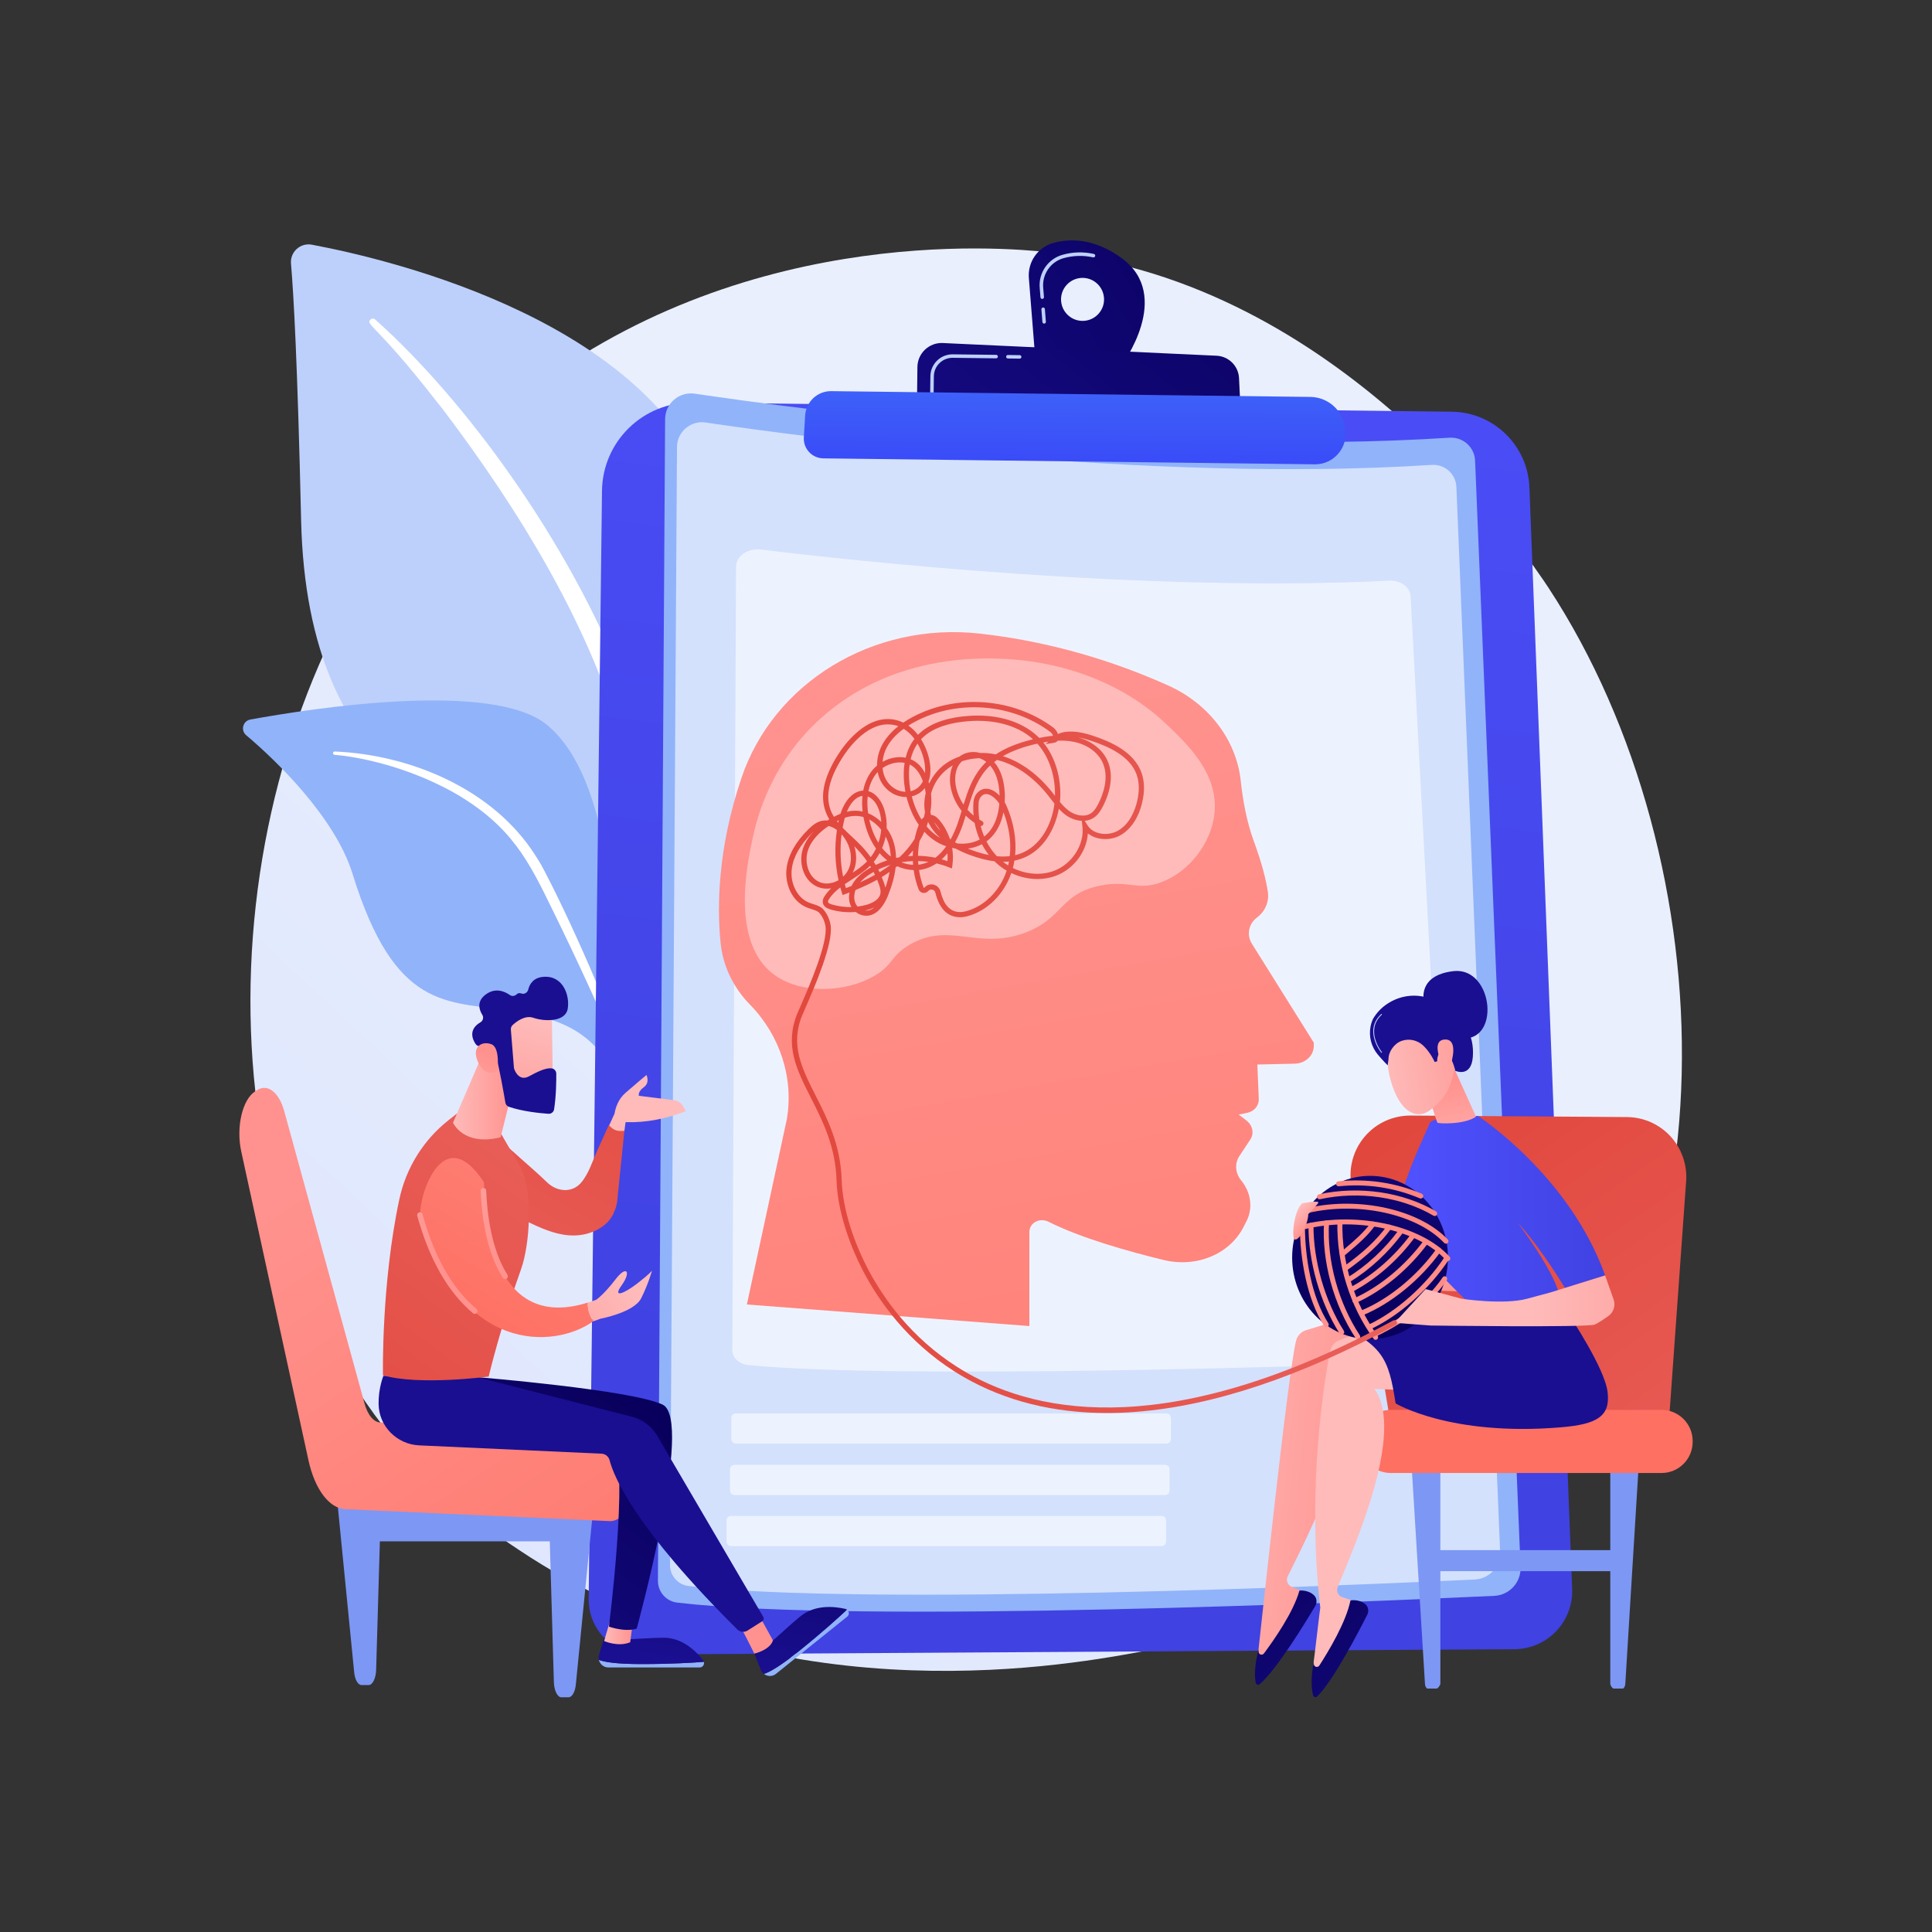 <?xml version="1.0" encoding="utf-8"?>
<!-- Generator: Adobe Illustrator 22.0.0, SVG Export Plug-In . SVG Version: 6.00 Build 0)  -->
<svg version="1.1" xmlns="http://www.w3.org/2000/svg" xmlns:xlink="http://www.w3.org/1999/xlink" x="0px" y="0px"
	 viewBox="0 0 3710 3710" style="enable-background:new 0 0 3710 3710;" xml:space="preserve">
<rect x="0" y="0" width="3710" height="3710" fill="#333333" stroke="none"/>
<style type="text/css">
	.st0{fill:url(#SVGID_1_);}
	.st1{fill:#BDD0FB;}
	.st2{fill:#FFFFFF;}
	.st3{fill:#91B3FA;}
	.st4{fill:url(#SVGID_2_);}
	.st5{opacity:0.6;fill:#FFFFFF;}
	.st6{fill:url(#SVGID_3_);}
	.st7{fill:url(#SVGID_4_);}
	.st8{fill:url(#SVGID_5_);}
	.st9{fill:#7D97F4;}
	.st10{fill:url(#SVGID_6_);}
	.st11{fill:url(#SVGID_7_);}
	.st12{fill:url(#SVGID_8_);}
	.st13{fill:url(#SVGID_9_);}
	.st14{fill:url(#SVGID_10_);}
	.st15{fill:url(#SVGID_11_);}
	.st16{fill:url(#SVGID_12_);}
	.st17{fill:url(#SVGID_13_);}
	.st18{fill:url(#SVGID_14_);}
	.st19{fill:url(#SVGID_15_);}
	.st20{fill:url(#SVGID_16_);}
	.st21{fill:url(#SVGID_17_);}
	.st22{fill:url(#SVGID_18_);}
	.st23{fill:url(#SVGID_19_);}
	.st24{fill:url(#SVGID_20_);}
	.st25{fill:url(#SVGID_21_);}
	.st26{fill:url(#SVGID_22_);}
	.st27{fill:url(#SVGID_23_);}
	.st28{fill:url(#SVGID_24_);}
	.st29{fill:url(#SVGID_25_);}
	.st30{fill:url(#SVGID_26_);}
	.st31{fill:url(#SVGID_27_);}
	.st32{fill:url(#SVGID_28_);}
	.st33{fill:url(#SVGID_29_);}
	.st34{fill:url(#SVGID_30_);}
	.st35{fill:url(#SVGID_31_);}
	.st36{fill:url(#SVGID_32_);}
	.st37{fill:url(#SVGID_33_);}
	.st38{fill:url(#SVGID_34_);}
	.st39{fill:url(#SVGID_35_);}
	.st40{fill:url(#SVGID_36_);}
	.st41{fill:url(#SVGID_37_);}
	.st42{fill:url(#SVGID_38_);}
	.st43{fill:url(#SVGID_39_);}
	.st44{fill:url(#SVGID_40_);}
	.st45{fill:url(#SVGID_41_);}
	.st46{fill:url(#SVGID_42_);}
	.st47{fill:url(#SVGID_43_);}
	.st48{fill:url(#SVGID_44_);}
	.st49{fill:url(#SVGID_45_);}
	.st50{fill:url(#SVGID_46_);}
	.st51{fill:url(#SVGID_47_);}
	.st52{fill:url(#SVGID_48_);}
	.st53{fill:url(#SVGID_49_);}
	.st54{fill:url(#SVGID_50_);}
	.st55{fill:url(#SVGID_51_);}
	.st56{fill:url(#SVGID_52_);}
	.st57{fill:url(#SVGID_53_);}
	.st58{fill:url(#SVGID_54_);}
	.st59{fill:url(#SVGID_55_);}
	.st60{fill:url(#SVGID_56_);}
	.st61{fill:url(#SVGID_57_);}
	.st62{fill:url(#SVGID_58_);}
	.st63{fill:url(#SVGID_59_);}
	.st64{fill:url(#SVGID_60_);}
</style>
<g id="Background">
</g>
<g id="Illustration">
	<g>
		
			<linearGradient id="SVGID_1_" gradientUnits="userSpaceOnUse" x1="1367.362" y1="3654.147" x2="-570.942" y2="1590.792" gradientTransform="matrix(-1 0 0 1 1597 0)">
			<stop  offset="0" style="stop-color:#DAE3FE"/>
			<stop  offset="1" style="stop-color:#E9EFFD"/>
		</linearGradient>
		<path class="st0" d="M811.6,2826.3c71.6,73.8,135.6,117.1,184.6,149.8c478.1,319.2,1024.6,227.2,1193.5,195.8
			c272.6-50.7,502.7-86.5,700.4-265.1c449.2-405.9,427.4-1252.6,84.1-1777.1c-40.7-62.2-383.5-570.3-931.1-641.9
			c-13.4-1.8-23.4-2.7-32.1-3.7c-84.7-9-609.7-56.3-1037.8,302.3c-61.3,51.3-159.9,143.9-251.3,285.2
			C387.4,1588.2,386.4,2388,811.6,2826.3z"/>
		<g>
			<g>
				<path class="st1" d="M1227.6,2126.8c0,0,8.6-359.6-157.1-455.8c-165.6-96.2-480.5-156.4-492.3-672.7
					c-6.9-302.3-14.4-434.4-19.4-492c-2-22.5,18-40.6,40.2-36.4c156.8,29.5,666.4,151.2,773.2,498.9
					C1498.9,1381,1227.6,2126.8,1227.6,2126.8z"/>
				<path class="st2" d="M720.4,613.5c172.2,153.5,371.2,425.3,477.4,697.1c13.6,44.8,53.5,140,70.8,309.3
					c15.5,141.1,7.8,290.3-11,389c-1.2,6.2-7.2,10.3-13.4,9.2c-10.7-2-9.3-13.6-9.2-13.2c21.4-168.7,12.5-378.6-36.5-568
					c-62.6-232.6-202.4-458.1-346.9-649.3l-14.9-18.8C724.6,624.7,701,623.7,711.5,613.6C714,611.3,717.9,611.2,720.4,613.5z"/>
			</g>
			<g>
				<path class="st3" d="M1496.6,2737.2c22.4,11-212.1-283.9-285.6-747.1c-34.6-218.3-35.1-491.7-159.4-597.1
					c-103.5-87.7-455.6-32.3-570.8-11.3c-14.4,2.6-19.2,20.8-8,30.2C528,1458.3,643.2,1568.6,677,1678
					c81.3,263.2,180.9,244,302.6,262.9c124.8,19.4,192.6,49.3,252.9,247.2C1292.7,2386.1,1432.9,2706,1496.6,2737.2z"/>
				<path class="st2" d="M642.8,1443.1c147,6.2,304.8,73.2,384.9,199l7.6,12c17.5,28.1,116.4,228.2,171.3,394.1
					c0.7,2.1-0.4,4.3-2.5,5c-3.5,1.2-5.3-2.7-4.9-2.4c-38.3-93.7-93.3-212.5-137.1-301.3c-47-96.9-79.8-162.6-186.9-225.4
					c-119.2-67.7-233.1-74.7-232.8-74.6c-1.7-0.2-3-1.7-2.8-3.5C639.7,1444.2,641.2,1443,642.8,1443.1z"/>
			</g>
		</g>
		<g>
			<linearGradient id="SVGID_2_" gradientUnits="userSpaceOnUse" x1="2369.419" y1="-271.862" x2="1999.256" y2="2709.612">
				<stop  offset="0" style="stop-color:#4F52FF"/>
				<stop  offset="1" style="stop-color:#4042E2"/>
			</linearGradient>
			<path class="st4" d="M1329.6,773l1458.2,17.6c80.4,1,146,64.8,149.1,145.2l82.1,2115.4c2.4,62.9-47.7,115.3-110.6,115.7
				l-1671.6,10.2c-59.2,0.4-107.1-47.9-106.4-107L1156,942.4C1157.2,847.7,1234.9,771.9,1329.6,773z"/>
			<g>
				<path class="st3" d="M1334.3,756c198.8,29.4,882.5,121.2,1449.2,84.5c25.8-1.7,48,18.2,49.1,44l87.3,2124.9
					c1.2,29.1-21.3,53.8-50.5,55.1c-238.3,11.2-1219.5,53.9-1568.9,13c-21.3-2.5-37.2-20.6-37.1-42l13.8-2230.6
					C1277.4,774.6,1304.3,751.5,1334.3,756z"/>
				<path class="st5" d="M1354.9,811.3c191.3,28.3,849.3,116.6,1394.6,81.4c24.9-1.6,46.2,17.5,47.2,42.4l84,2044.9
					c1.2,28-20.5,51.7-48.6,53.1c-229.3,10.8-1173.6,51.8-1509.8,12.5c-20.5-2.4-35.8-19.8-35.7-40.4L1300,858.4
					C1300.2,829.3,1326.1,807,1354.9,811.3z"/>
				<path class="st5" d="M1460.9,1055.3c165.6,20.2,735.1,83.4,1206.9,59.8c21.5-1.1,40,12.3,40.9,29.8l76.7,1433.5
					c1.1,19.7-17.7,36.2-41.9,37.1c-198.4,7.1-1015.4,34-1306.3,5.8c-17.7-1.7-31-14-30.9-28.4l7.2-1504.6
					C1413.5,1067.8,1435.9,1052.3,1460.9,1055.3z"/>
			</g>
			
				<linearGradient id="SVGID_3_" gradientUnits="userSpaceOnUse" x1="1439.417" y1="-669.303" x2="778.177" y2="200.542" gradientTransform="matrix(0.918 0.397 -0.397 0.918 831.095 440.825)">
				<stop  offset="0" style="stop-color:#09005D"/>
				<stop  offset="1" style="stop-color:#1A0F91"/>
			</linearGradient>
			<path class="st6" d="M2152.6,494.7c-52.2-37.3-98-37.1-130.4-28c-29.5,8.3-48.9,36.5-46.5,67.1l12.1,151.9l165.3,16.7
				C2153,702.4,2255,567.8,2152.6,494.7z M2078.3,616.2c-22.8-0.3-41-19-40.8-41.8c0.3-22.8,19-41,41.8-40.8
				c22.8,0.3,41,19,40.8,41.8C2119.8,598.3,2101.1,616.5,2078.3,616.2z"/>
			<g>
				<path class="st1" d="M2005.1,621.4c-1.7,0-3.2-1.3-3.4-3.1l-1.9-24.2c-0.1-1.9,1.2-3.5,3.1-3.6c1.9-0.1,3.5,1.2,3.6,3.1
					l1.9,24.2c0.1,1.9-1.2,3.5-3.1,3.6C2005.3,621.4,2005.2,621.4,2005.1,621.4z M2001.4,574c-1.7,0-3.2-1.3-3.4-3.1l-1.5-18.4
					c-2.3-28.8,16.1-55.4,43.8-63.2c19.7-5.6,40-6.1,60.2-1.7c1.8,0.4,3,2.2,2.6,4c-0.4,1.8-2.2,3-4,2.6
					c-19.1-4.2-38.3-3.6-56.9,1.6c-24.6,6.9-41,30.6-39,56.2l1.5,18.4c0.1,1.9-1.2,3.5-3.1,3.6C2001.5,574,2001.4,574,2001.4,574z"
					/>
			</g>
			
				<linearGradient id="SVGID_4_" gradientUnits="userSpaceOnUse" x1="1828.537" y1="191.566" x2="1157.796" y2="1073.91" gradientTransform="matrix(1 1.210000e-02 -1.210000e-02 1 564.604 122.09)">
				<stop  offset="0" style="stop-color:#09005D"/>
				<stop  offset="1" style="stop-color:#1A0F91"/>
			</linearGradient>
			<path class="st7" d="M1760.8,781l0.9-76.3c0.3-26.3,22.4-47.2,48.7-46l525.8,24.4c23.3,1.1,42,19.7,43.1,43.1l3.5,73.4
				L1760.8,781z"/>
			<path class="st1" d="M1958.1,688.7C1958.1,688.7,1958.1,688.7,1958.1,688.7l-22.7-0.3c-1.9,0-3.3-1.5-3.3-3.4
				c0-1.9,1.6-3.4,3.4-3.3l22.6,0.3c1.9,0,3.3,1.5,3.3,3.4C1961.5,687.2,1960,688.7,1958.1,688.7z"/>
			<path class="st1" d="M1789.6,756.8C1789.6,756.8,1789.6,756.8,1789.6,756.8c-1.9,0-3.4-1.5-3.4-3.4l0.4-30.9
				c0.1-11.4,4.7-22,12.8-30c8.1-8,19-12.2,30.3-12.1l83.2,1c1.9,0,3.3,1.5,3.3,3.4c0,1.9-1.5,3.3-3.4,3.3l-83.2-1
				c-0.2,0-0.3,0-0.4,0c-9.4,0-18.3,3.6-25.1,10.2c-6.9,6.7-10.7,15.7-10.8,25.3l-0.4,30.9C1792.9,755.3,1791.4,756.8,1789.6,756.8z
				"/>
			<linearGradient id="SVGID_5_" gradientUnits="userSpaceOnUse" x1="2069.669" y1="-8.045" x2="2062.938" y2="961.099">
				<stop  offset="0" style="stop-color:#53D8FF"/>
				<stop  offset="1" style="stop-color:#3840F7"/>
			</linearGradient>
			<path class="st8" d="M1596.3,751.1l919.9,11.1c33.1,0.4,61.1,24.5,66.3,57.2l0.7,4.5c5.7,35.8-22.1,68.1-58.4,67.7l-943.8-11.4
				c-21.7-0.3-38.7-18.6-37.4-40.2l2.5-42.2C1547.8,771.3,1569.8,750.8,1596.3,751.1z"/>
			<path class="st5" d="M2239.8,2772.1H1413c-4.8,0-8.6-3.9-8.6-8.6v-40.7c0-4.8,3.9-8.6,8.6-8.6h826.8c4.8,0,8.6,3.9,8.6,8.6v40.7
				C2248.4,2768.2,2244.5,2772.1,2239.8,2772.1z"/>
			<path class="st5" d="M2237.3,2870.8h-826.8c-4.8,0-8.6-3.9-8.6-8.6v-40.7c0-4.8,3.9-8.6,8.6-8.6h826.8c4.8,0,8.6,3.9,8.6,8.6
				v40.7C2245.9,2867,2242.1,2870.8,2237.3,2870.8z"/>
			<path class="st5" d="M2230.6,2968.9h-826.8c-4.8,0-8.6-3.9-8.6-8.6v-40.7c0-4.8,3.9-8.6,8.6-8.6h826.8c4.8,0,8.6,3.9,8.6,8.6
				v40.7C2239.2,2965.1,2235.4,2968.9,2230.6,2968.9z"/>
		</g>
		<g>
			<g>
				<rect x="655.9" y="2875.7" class="st9" width="474.5" height="84.1"/>
				<g>
					<path class="st9" d="M646.3,2869l33.8,342.1c1.4,14.5,7.3,24.7,14.2,24.7h13.5c7.7,0,14-12.8,14.5-29.3l9.8-337.5H646.3z"/>
					<path class="st9" d="M1139.6,2892.5l-33.8,342.1c-1.4,14.5-7.3,24.7-14.2,24.7h-13.5c-7.7,0-14-12.8-14.5-29.3l-9.8-337.5
						H1139.6z"/>
				</g>
				<linearGradient id="SVGID_6_" gradientUnits="userSpaceOnUse" x1="568.899" y1="2285.813" x2="1356.163" y2="3470.385">
					<stop  offset="0" style="stop-color:#FF928E"/>
					<stop  offset="1" style="stop-color:#FE7062"/>
				</linearGradient>
				<path class="st10" d="M1210.9,2744.2c-5.8-11.3-14.3-17.6-22.5-17.5l-457.2,4.9c-12.9,0.1-24.9-13.7-31-35.9l-154.3-561.7
					c-10-36.6-32.1-53.7-52.3-40.6l-4.1,2.7c-11.6,7.5-21,24.2-26,45.9c-5,21.7-5.1,46.5-0.4,68.4L592.3,2804
					c12.2,55.9,39.9,92.7,71,94.1l507.6,22.9c12.6,0.6,26-8.8,35-26c9-17.2,15.4-40.7,15.4-65.3v-42.8
					C1221.2,2770.8,1216.7,2755.5,1210.9,2744.2z"/>
			</g>
			<g>
				
					<linearGradient id="SVGID_7_" gradientUnits="userSpaceOnUse" x1="-3817.731" y1="-99.272" x2="-3867.895" y2="48.269" gradientTransform="matrix(0.865 -0.502 0.502 0.865 4596.723 325.89)">
					<stop  offset="0" style="stop-color:#FEBBBA"/>
					<stop  offset="1" style="stop-color:#FF928E"/>
				</linearGradient>
				<path class="st11" d="M1317.2,2133.6l-6.3-10.3c-3.6-5.9-9.8-9.9-16.7-10.7l-67.3-8.3c0,0-3-7.6,9.4-16.5
					c12.4-9,5.1-23.5,5.1-23.5s-16.5,13.6-40.5,34.5c-13.7,12-18.9,28.1-20.8,39.7l-10.8,23.6c6,7.1,15.3,12.7,29.5,10.9l2.5-18.1
					C1241.6,2156.1,1280.1,2148.2,1317.2,2133.6z"/>
				<linearGradient id="SVGID_8_" gradientUnits="userSpaceOnUse" x1="1307.492" y1="1864.602" x2="902.879" y2="2563.479">
					<stop  offset="0" style="stop-color:#E1473D"/>
					<stop  offset="1" style="stop-color:#E9605A"/>
				</linearGradient>
				<path class="st12" d="M1169.2,2160.3c-7.3,15.9-14.5,31.8-21.7,47.7c-9.3,20.4-17.1,46.6-32.1,63.6c-17.7,20.1-46.6,16.6-64.7-1
					c-19.8-19.3-41-37-61.5-55.6c-5.4-4.9-11-9.6-16.4-14.5l-1.5,124.9c50,22.8,105.1,61.3,162.4,41.7c15.8-5.4,31.6-15.4,40.5-29.8
					c5.4-8.6,9.9-20.6,11-30.7c0,0,13.8-135.2,13.8-135.2C1182.5,2173.4,1176.1,2168.4,1169.2,2160.3z"/>
			</g>
			<g>
				<g>
					<path class="st3" d="M1231.2,3195.5c-49.5,0-71.4-4.2-81.2-8.1c1.9,8.1,9.1,14.6,18.3,14.6h175.2c5.9,0,9.6-5.6,8.2-10.8
						C1331.8,3192.8,1289.3,3195.5,1231.2,3195.5z"/>
					
						<linearGradient id="SVGID_9_" gradientUnits="userSpaceOnUse" x1="-1724.471" y1="2806.214" x2="-1779.671" y2="3187.595" gradientTransform="matrix(1 0 0 1 3030.119 0)">
						<stop  offset="0" style="stop-color:#09005D"/>
						<stop  offset="1" style="stop-color:#1A0F91"/>
					</linearGradient>
					<path class="st13" d="M1351.7,3191.2c-0.3-1-0.7-2-1.4-3c-13.3-17-40.2-43.8-76.6-43.3c-53.4,0.8-72.1,6.5-113.6,0.3l-9.8,32.5
						c-1,3.3-1,6.6-0.3,9.7c9.8,3.9,31.7,8.1,81.2,8.1C1289.3,3195.5,1331.8,3192.8,1351.7,3191.2z"/>
				</g>
				
					<linearGradient id="SVGID_10_" gradientUnits="userSpaceOnUse" x1="-1870.034" y1="3133.811" x2="-1815.372" y2="3133.811" gradientTransform="matrix(1 0 0 1 3030.119 0)">
					<stop  offset="0" style="stop-color:#FEBBBA"/>
					<stop  offset="1" style="stop-color:#FF928E"/>
				</linearGradient>
				<path class="st14" d="M1172.1,3110.3l-12,40.9c0,0,26.6,12.1,50.1,2.4l4.6-35.4L1172.1,3110.3z"/>
				<g>
					<path class="st3" d="M1535.3,3169.8c-38.6,31-58.3,41.5-68.4,44.6c6.6,5.1,16.2,5.6,23.3-0.2l136.6-109.7
						c4.6-3.7,4-10.4-0.3-13.5C1611.9,3104.7,1580.5,3133.4,1535.3,3169.8z"/>
					
						<linearGradient id="SVGID_11_" gradientUnits="userSpaceOnUse" x1="-1451.055" y1="2845.785" x2="-1506.255" y2="3227.168" gradientTransform="matrix(1 0 0 1 3030.119 0)">
						<stop  offset="0" style="stop-color:#09005D"/>
						<stop  offset="1" style="stop-color:#1A0F91"/>
					</linearGradient>
					<path class="st15" d="M1626.5,3091c-0.9-0.6-1.8-1.1-3-1.4c-21-4.9-58.6-8.8-86.7,14.4c-41.2,34-52.1,50.2-88.3,71.4l12.6,31.3
						c1.3,3.2,3.3,5.8,5.8,7.7c10.1-3.1,29.8-13.6,68.4-44.6C1580.5,3133.4,1611.9,3104.7,1626.5,3091z"/>
				</g>
				<linearGradient id="SVGID_12_" gradientUnits="userSpaceOnUse" x1="1219.445" y1="2692.093" x2="751.698" y2="3284.349">
					<stop  offset="0" style="stop-color:#09005D"/>
					<stop  offset="1" style="stop-color:#1A0F91"/>
				</linearGradient>
				<path class="st16" d="M914.9,2644.4c0,0,296.5,24.2,357.4,52.8c60.8,28.6-49.6,430-49.6,430s-16.6,8-53.4-3.5
					c0,0,37.8-296.2,9.7-360.4l-321.1-52.5L914.9,2644.4z"/>
				
					<linearGradient id="SVGID_13_" gradientUnits="userSpaceOnUse" x1="6228.668" y1="7254.209" x2="6180.413" y2="7228.766" gradientTransform="matrix(1 0 0 1 3030.119 0)">
					<stop  offset="0" style="stop-color:#FEBBBA"/>
					<stop  offset="1" style="stop-color:#FF928E"/>
				</linearGradient>
				<path class="st17" d="M1419,3119c2.8,2.5,29.5,56.4,29.5,56.4s29.7-6.4,35.8-25.3l-26.8-48.6L1419,3119z"/>
				<linearGradient id="SVGID_14_" gradientUnits="userSpaceOnUse" x1="1922.51" y1="1805.233" x2="1612.921" y2="2209.045">
					<stop  offset="0" style="stop-color:#09005D"/>
					<stop  offset="1" style="stop-color:#1A0F91"/>
				</linearGradient>
				<path class="st18" d="M736.3,2641.9c0,0-9.7,23.3-9.3,54.1c0.5,42.7,34.9,77.4,77.6,79.5l350.5,16c7.4,0.3,13.7,5.5,15.5,12.6
					c8.2,31.9,48.5,129.7,245.3,324.9c5.2,5.2,13.4,6.1,19.6,2.1l28-17.7c2.9-1.9,3.9-5.7,2.1-8.7l-204.1-348.5
					c-10.7-17.7-28-30.5-48-35.6l-298.8-76.4L736.3,2641.9z"/>
				<linearGradient id="SVGID_15_" gradientUnits="userSpaceOnUse" x1="532.981" y1="2883.752" x2="1073.691" y2="2155.45">
					<stop  offset="0" style="stop-color:#E1473D"/>
					<stop  offset="1" style="stop-color:#E9605A"/>
				</linearGradient>
				<path class="st19" d="M735.4,2640.9c0,0-3.5-173.7,31.3-337.3c12.8-60.4,46.2-114.4,94.7-152.6l16.2-12.8l81.2,33l41.7,72.1
					c23,46,17.3,145.8,0,194.2c-29,80.9-52.2,164.7-62.1,205.9C938.5,2643.4,803.9,2661.2,735.4,2640.9z"/>
				
					<linearGradient id="SVGID_16_" gradientUnits="userSpaceOnUse" x1="-2160.196" y1="2098.384" x2="-2043.415" y2="2098.384" gradientTransform="matrix(1 0 0 1 3030.119 0)">
					<stop  offset="0" style="stop-color:#FEBBBA"/>
					<stop  offset="1" style="stop-color:#FF928E"/>
				</linearGradient>
				<path class="st20" d="M933.4,2008.7L869.9,2156c0,0,20.3,45.7,91.4,27.9l25.4-101.5L933.4,2008.7z"/>
				<g>
					
						<linearGradient id="SVGID_17_" gradientUnits="userSpaceOnUse" x1="-2659.527" y1="2474.482" x2="-2825.968" y2="2694.669" gradientTransform="matrix(0.937 -0.349 0.349 0.937 2658.55 -1292.579)">
						<stop  offset="0" style="stop-color:#FEBBBA"/>
						<stop  offset="1" style="stop-color:#FF928E"/>
					</linearGradient>
					<path class="st21" d="M1059.2,1941.6c0.8,2.1,2.4,147.1,2.4,147.1l-82.9-0.8l-22-137.3
						C956.7,1950.7,1046.4,1907.2,1059.2,1941.6z"/>
					<linearGradient id="SVGID_18_" gradientUnits="userSpaceOnUse" x1="761.658" y1="1262.734" x2="909.723" y2="1693.467">
						<stop  offset="0" style="stop-color:#09005D"/>
						<stop  offset="1" style="stop-color:#1A0F91"/>
					</linearGradient>
					<path class="st22" d="M981,1977.1l5.9,73.2c0.1,0.9,0.3,1.8,0.6,2.7c2,5.4,10.3,23.5,28.2,13.9c16.3-8.7,31.3-16.4,43.1-15.4
						c5.3,0.4,9.3,4.8,9.4,10.1c0.1,13.2-0.1,42.9-4.2,68.7c-0.8,5.2-5.6,8.9-10.9,8.5c-15.9-1.1-49.4-4.4-75.8-13.4
						c-3.6-1.2-6.2-4.2-6.8-8c-3.1-18.1-12.8-73.2-17.9-88.1c-4.8-14-24.2-18.8-32.6-20.2c-2.7-0.5-5.1-2-6.7-4.3
						c-5.5-8.1-14.8-27.6,9.3-41.7c5-2.9,6.6-9.4,3.5-14.4c-6.1-9.9-11.3-25.8,6.8-39.1c18.4-13.5,36-6,46.1,1.1
						c4.1,2.9,9.5,2.2,13.1-1.3c2-2,4.9-3.1,9.1-1.6c5.6,2,11.6-1.5,13.1-7.3c2.7-11.1,10.3-23.9,31-24.8
						c36.7-1.6,49.2,36.8,44.8,61.8c-4.4,25-44.3,24.5-65.8,17c-16.4-5.7-33.2,7.6-40.3,14.3C981.9,1970.9,980.8,1974,981,1977.1z"
						/>
					
						<linearGradient id="SVGID_19_" gradientUnits="userSpaceOnUse" x1="-2903.296" y1="2648.852" x2="-2769.798" y2="2511.887" gradientTransform="matrix(0.937 -0.349 0.349 0.937 2658.55 -1292.579)">
						<stop  offset="0" style="stop-color:#FEBBBA"/>
						<stop  offset="1" style="stop-color:#FF928E"/>
					</linearGradient>
					<path class="st23" d="M955.2,2055.9c0,0,5.7-43.9-11.4-50.6c-17.1-6.7-38.1,3.2-26.9,31.7
						C930.9,2072.4,955.2,2055.9,955.2,2055.9z"/>
				</g>
				<linearGradient id="SVGID_20_" gradientUnits="userSpaceOnUse" x1="1295.957" y1="1857.923" x2="891.344" y2="2556.8">
					<stop  offset="0" style="stop-color:#FF928E"/>
					<stop  offset="1" style="stop-color:#FE7062"/>
				</linearGradient>
				<path class="st24" d="M1128.9,2501.3c-209.2,65.7-198.1-228.8-199.5-230.9c-82.9-126.7-129.5,42.2-121.5,66
					c73.6,266.3,259,253.2,331.3,200.8C1130.3,2523.3,1128.2,2511,1128.9,2501.3z"/>
				<linearGradient id="SVGID_21_" gradientUnits="userSpaceOnUse" x1="934.07" y1="1836.933" x2="950.895" y2="2425.825">
					<stop  offset="0" style="stop-color:#FEBBBA"/>
					<stop  offset="1" style="stop-color:#FF928E"/>
				</linearGradient>
				<path class="st25" d="M968.5,2455.9c-1.2-0.4-2.2-1.1-2.9-2.2c-31.7-49.4-40.6-118-42.6-166.9c-0.1-2.9,2.2-5.4,5.1-5.5
					c2.9-0.1,5.4,2.2,5.5,5.1c1.5,38.9,8.9,111.7,40.9,161.6c1.6,2.5,0.9,5.8-1.6,7.4C971.6,2456.2,970,2456.4,968.5,2455.9z"/>
				<linearGradient id="SVGID_22_" gradientUnits="userSpaceOnUse" x1="842.273" y1="1839.555" x2="859.099" y2="2428.448">
					<stop  offset="0" style="stop-color:#FEBBBA"/>
					<stop  offset="1" style="stop-color:#FF928E"/>
				</linearGradient>
				<path class="st26" d="M910.1,2522.8c-0.7-0.2-1.3-0.5-1.8-1c-47.8-40.1-83.8-103-107.1-187.2c-0.8-2.8,0.9-5.8,3.7-6.5
					c2.8-0.8,5.8,0.9,6.5,3.7c22.6,82,57.5,143.2,103.7,181.8c2.3,1.9,2.5,5.2,0.7,7.5C914.4,2522.9,912.1,2523.5,910.1,2522.8z"/>
				
					<linearGradient id="SVGID_23_" gradientUnits="userSpaceOnUse" x1="-2267.49" y1="3472.119" x2="-2440.304" y2="3752.533" gradientTransform="matrix(0.955 0.296 -0.296 0.955 4409.465 -175.847)">
					<stop  offset="0" style="stop-color:#FEBBBA"/>
					<stop  offset="1" style="stop-color:#FF928E"/>
				</linearGradient>
				<path class="st27" d="M1252.1,2439.9c0,0-3.4,5.4-27.9,24.4c-24.5,19-49.2,29.9-30.4,3.8c18.7-26.1,9.6-39.5-11.8-11.4
					c-21.4,28.1-36.7,39-36.7,39c-5.6,2.2-11.1,4.1-16.4,5.7c-0.7,9.6,1.4,21.9,10.4,35.9c8.5-2.8,13.3-4.9,13.3-4.9
					s64.8-11.8,78.7-39.4C1245.1,2465.4,1252.1,2439.9,1252.1,2439.9z"/>
			</g>
		</g>
		<g>
			
				<linearGradient id="SVGID_24_" gradientUnits="userSpaceOnUse" x1="3468.152" y1="1543.516" x2="3279.896" y2="1889.773" gradientTransform="matrix(1 0 0 1 -463.143 0)">
				<stop  offset="0" style="stop-color:#09005D"/>
				<stop  offset="1" style="stop-color:#1A0F91"/>
			</linearGradient>
			<path class="st28" d="M2734.4,1922.2c0,0-13-49.1,56.4-57.3c69.4-8.2,88.8,111.3,33.7,127.5
				C2769.4,2008.5,2734.4,1922.2,2734.4,1922.2z"/>
			
				<linearGradient id="SVGID_25_" gradientUnits="userSpaceOnUse" x1="3180.066" y1="2150.956" x2="3764.726" y2="3004.424" gradientTransform="matrix(1 0 0 1 -463.143 0)">
				<stop  offset="0" style="stop-color:#E1473D"/>
				<stop  offset="1" style="stop-color:#E9605A"/>
			</linearGradient>
			<path class="st29" d="M3207.6,2181.9c-21.5-23.3-51.7-36.6-83.4-36.8l-415.4-2.9c-33.8-0.2-66,14.4-87.9,40.1
				c-22,25.7-31.5,59.7-26,93l83.2,506.2h523l36.8-513.6C3240,2236.2,3229.1,2205.2,3207.6,2181.9z"/>
			
				<linearGradient id="SVGID_26_" gradientUnits="userSpaceOnUse" x1="3020.648" y1="2451.543" x2="3285.76" y2="2451.543" gradientTransform="matrix(1 0 0 1 -463.143 0)">
				<stop  offset="0" style="stop-color:#FEBBBA"/>
				<stop  offset="1" style="stop-color:#FF928E"/>
			</linearGradient>
			<polygon class="st30" points="2568.2,2426.7 2789.6,2422.1 2822.6,2481 2557.5,2469 			"/>
			<rect x="2738.9" y="2976.7" class="st9" width="370.2" height="40.4"/>
			<g>
				<path class="st9" d="M2709.9,2801.7l26.5,432.6c0.2,2.9,2.3,8.2,4.8,8.2h17.5c2.7,0,7.2-6.4,7.2-9.4v-431.4H2709.9z"/>
				<path class="st9" d="M3147.5,2801.7l-26.5,432.6c-0.2,2.9-2.3,8.2-4.8,8.2h-17.5c-2.7,0-6.5-6.4-6.5-9.4v-431.4H3147.5z"/>
			</g>
			
				<linearGradient id="SVGID_27_" gradientUnits="userSpaceOnUse" x1="1990.891" y1="2773.788" x2="2715.215" y2="2770.808" gradientTransform="matrix(1 0 0 1 -463.143 0)">
				<stop  offset="0" style="stop-color:#FF928E"/>
				<stop  offset="1" style="stop-color:#FE7062"/>
			</linearGradient>
			<path class="st31" d="M3250.4,2768.8c0,33-26.8,59.8-59.8,59.8h-519.8c-33,0-59.8-26.8-59.8-59.8v-1.6c0-33,26.8-59.8,59.8-59.8
				h519.8c33,0,59.8,26.8,59.8,59.8V2768.8z"/>
			<g>
				
					<linearGradient id="SVGID_28_" gradientUnits="userSpaceOnUse" x1="5772.007" y1="3484.359" x2="5358.436" y2="3720.419" gradientTransform="matrix(-0.915 0.402 0.402 0.915 6087.518 -2678.031)">
					<stop  offset="0" style="stop-color:#FEBBBA"/>
					<stop  offset="1" style="stop-color:#FF928E"/>
				</linearGradient>
				<path class="st32" d="M2416.6,3168.5c0.4-0.4,57.1-539.6,72.5-594.8c2.6-9.3,9.7-16.6,19-19.4l72.3-22l155.9,91.6l-167.3,28.3
					c53.7,86.2-58.9,298.8-96.2,374.7c-3.8,7.7-0.3,17,7.6,20.3l34.5,14.4c-21.5,56.4-55.2,101.4-100.7,135.3L2416.6,3168.5z"/>
				
					<linearGradient id="SVGID_29_" gradientUnits="userSpaceOnUse" x1="2517.249" y1="2977.313" x2="2484.712" y2="3476.215" gradientTransform="matrix(0.644 -0.765 0.765 0.644 -1552.035 3040.517)">
					<stop  offset="0" style="stop-color:#09005D"/>
					<stop  offset="1" style="stop-color:#1A0F91"/>
				</linearGradient>
				<path class="st33" d="M2495.3,3054.3c0,0,17.2-1.8,28.3,9.4c5.3,5.4,5.8,13.8,2,20.3c-17,28.7-73.7,122.2-106.6,150.1
					c-2.7,2.3-6.9,0.8-7.6-2.7c-1.9-9.6-3.4-30,5.6-64.5l-0.2,4.5c-0.3,5.7,6.9,8.3,10.3,3.7
					C2446.1,3149.7,2483.9,3095.8,2495.3,3054.3z"/>
			</g>
			
				<linearGradient id="SVGID_30_" gradientUnits="userSpaceOnUse" x1="5935.164" y1="3208.415" x2="7385.388" y2="2300.552" gradientTransform="matrix(-0.962 0.275 0.275 0.962 7100.771 -1920.54)">
				<stop  offset="0" style="stop-color:#FEBBBA"/>
				<stop  offset="1" style="stop-color:#FF928E"/>
			</linearGradient>
			<path class="st34" d="M2522.5,3192.4c0.4-0.4,12.4-104.9,12.8-105.3c-26.3-226.7,7.5-436.9,19.1-493c2-9.4,8.6-17.2,17.6-20.6
				l70.6-26.9l166.5,128.1l-169.8-7.7c59.5,82.3-38.4,302.1-70.5,380.4c-3.3,7.9,0.9,17,9,19.7l35.4,12
				c-17.6,57.8-48.2,104.9-91.2,141.8L2522.5,3192.4z"/>
			
				<linearGradient id="SVGID_31_" gradientUnits="userSpaceOnUse" x1="2513.096" y1="2358.118" x2="2480.559" y2="2857.023" gradientTransform="matrix(0.591 -0.807 0.807 0.591 -943.151 3697.098)">
				<stop  offset="0" style="stop-color:#09005D"/>
				<stop  offset="1" style="stop-color:#1A0F91"/>
			</linearGradient>
			<path class="st35" d="M2593.3,3073.2c0,0,17.1-2.9,28.8,7.5c5.6,5,6.8,13.4,3.4,20.1c-15,29.8-65.3,127-96.2,157
				c-2.5,2.5-6.8,1.2-7.7-2.2c-2.6-9.5-5.4-29.7,1.2-64.8l0.1,4.5c0.1,5.7,7.5,7.8,10.6,3
				C2550.7,3171.7,2584.8,3115.4,2593.3,3073.2z"/>
			<linearGradient id="SVGID_32_" gradientUnits="userSpaceOnUse" x1="3241.593" y1="1639.417" x2="3012.766" y2="2167.736">
				<stop  offset="0" style="stop-color:#09005D"/>
				<stop  offset="1" style="stop-color:#1A0F91"/>
			</linearGradient>
			<path class="st36" d="M3087,2672.9c-5.6-46.2-73.7-147.5-73.7-147.5s-264.2-8.6-295.1,3.4c-23.9,9.3-121.7,4-164.2,1.2
				c-1.6-0.1-3.1,1-3.5,2.5c-0.4,1.6,0.4,3.2,1.9,3.8c103.9,45.2,113.9,71,127.6,158.6c0,0,104.6,63.6,316.7,46
				C3068.2,2735.1,3092.6,2719.1,3087,2672.9z"/>
			<linearGradient id="SVGID_33_" gradientUnits="userSpaceOnUse" x1="2688.342" y1="2326.742" x2="3082.297" y2="2326.742">
				<stop  offset="0" style="stop-color:#4F52FF"/>
				<stop  offset="1" style="stop-color:#4042E2"/>
			</linearGradient>
			<path class="st37" d="M2829.1,2510.4c0,0-79.3-75.5-118.4-125.6c-21.1-27-27.7-62.6-18-95.5c17.8-60.1,49.5-122.3,52.4-131.9
				c4.4-14.8,93.4-14.2,93.4-14.2s175,113.6,243.8,306l-77.2,24c0,0-45.7-76.7-90.8-125.4c0,0,78.1,103.2,80.9,145.5L2829.1,2510.4z
				"/>
			
				<linearGradient id="SVGID_34_" gradientUnits="userSpaceOnUse" x1="2382.467" y1="2262.277" x2="2353.669" y2="2077.49" gradientTransform="matrix(1 0 0 1 425.731 0)">
				<stop  offset="0" style="stop-color:#FEBBBA"/>
				<stop  offset="1" style="stop-color:#FF928E"/>
			</linearGradient>
			<path class="st38" d="M2734.4,2074.4c0.9,3.1,24.1,80,26,81.6c1.8,1.6,50.9,4.2,74-11.6l-47.2-104.3L2734.4,2074.4z"/>
			
				<linearGradient id="SVGID_35_" gradientUnits="userSpaceOnUse" x1="3032.842" y1="810.502" x2="3218.933" y2="936.904" gradientTransform="matrix(0.723 -0.691 0.691 0.723 -95.1 3572.766)">
				<stop  offset="0" style="stop-color:#FEBBBA"/>
				<stop  offset="1" style="stop-color:#FF928E"/>
			</linearGradient>
			<path class="st39" d="M2670.5,1988c0,0-16.5,38.2,2.9,96.2c19.4,58,51.2,63.1,71.2,48.7c20.1-14.3,46.2-40,49.4-92.6
				C2797.3,1987.8,2693.3,1939.7,2670.5,1988z"/>
			<linearGradient id="SVGID_36_" gradientUnits="userSpaceOnUse" x1="3056.848" y1="1463.486" x2="2932.339" y2="1668.757">
				<stop  offset="0" style="stop-color:#09005D"/>
				<stop  offset="1" style="stop-color:#1A0F91"/>
			</linearGradient>
			<path class="st40" d="M2759.4,1923.5c-18.9-10.4-38.7-13.3-57-10.6c-13.9,2-26.9,7.1-38.2,14.6c-11.5,7.5-20.7,17.4-27.5,28.8
				c-2.2,4.6-3.8,9.5-4.8,14.6c-3.8,19.2,1.3,39.1,13.9,54.2c9.4,11.2,18.9,20.6,18.9,20.6l1.6-11.8c0-14.8,11.6-30.8,26.1-35.4
				c14.4-4.6,29.7-1,40.7,9.4c14.2,13.5,22,31.5,22,31.5l4.7-1.4c0,0-0.4-23,14.2-17.6c14.5,5.4,20.5,35.8,20.5,35.8
				s30.9,14.2,33.8-27.2C2831.2,1987.6,2813,1952.9,2759.4,1923.5z"/>
			
				<linearGradient id="SVGID_37_" gradientUnits="userSpaceOnUse" x1="3043.994" y1="794.082" x2="3230.087" y2="920.485" gradientTransform="matrix(0.723 -0.691 0.691 0.723 -95.1 3572.766)">
				<stop  offset="0" style="stop-color:#FEBBBA"/>
				<stop  offset="1" style="stop-color:#FF928E"/>
			</linearGradient>
			<path class="st41" d="M2766.9,2037.9c0,0-18.3-40.3,7.3-41.7c25.6-1.5,15.2,38.8,10.1,53.5L2766.9,2037.9z"/>
			<path class="st1" d="M2653,2021.6c-0.2,0-0.5-0.1-0.7-0.3c-0.3-0.4-34.3-42.5,0.1-74.1c0.4-0.3,0.9-0.3,1.2,0.1
				c0.3,0.4,0.3,0.9-0.1,1.2c-33.2,30.5-0.3,71.3,0.1,71.7c0.3,0.4,0.3,0.9-0.1,1.2C2653.4,2021.6,2653.2,2021.6,2653,2021.6z"/>
			<g>
				<g>
					<linearGradient id="SVGID_38_" gradientUnits="userSpaceOnUse" x1="2603.58" y1="2549.212" x2="2747.281" y2="1843.478">
						<stop  offset="0" style="stop-color:#09005D"/>
						<stop  offset="1" style="stop-color:#1A0F91"/>
					</linearGradient>
					<ellipse class="st42" cx="2630.9" cy="2414.8" rx="149.6" ry="156.8"/>
					<linearGradient id="SVGID_39_" gradientUnits="userSpaceOnUse" x1="2598.03" y1="2548.082" x2="2741.731" y2="1842.35">
						<stop  offset="0" style="stop-color:#09005D"/>
						<stop  offset="1" style="stop-color:#1A0F91"/>
					</linearGradient>
					<ellipse class="st43" cx="2624.9" cy="2415.9" rx="141.1" ry="147.8"/>
					<g>
						<g>
							
								<linearGradient id="SVGID_40_" gradientUnits="userSpaceOnUse" x1="2646.249" y1="2557.9" x2="2789.95" y2="1852.167">
								<stop  offset="0" style="stop-color:#FF928E"/>
								<stop  offset="1" style="stop-color:#FE7062"/>
							</linearGradient>
							<path class="st44" d="M2601.8,2502.4c-1.8,0-3.6-1.1-4.4-2.8c-1.1-2.4,0-5.2,2.4-6.3c49.7-22.2,98.8-62.9,134.6-111.6
								c1.6-2.1,4.6-2.6,6.7-1c2.1,1.6,2.6,4.6,1,6.7c-36.8,50-87.3,91.8-138.4,114.7C2603.1,2502.3,2602.4,2502.4,2601.8,2502.4z"
								/>
							
								<linearGradient id="SVGID_41_" gradientUnits="userSpaceOnUse" x1="2627.977" y1="2554.18" x2="2771.678" y2="1848.446">
								<stop  offset="0" style="stop-color:#FF928E"/>
								<stop  offset="1" style="stop-color:#FE7062"/>
							</linearGradient>
							<path class="st45" d="M2595.4,2480.9c-1.7,0-3.4-0.9-4.2-2.5c-1.2-2.3-0.4-5.2,2-6.5c43.7-23.3,85.1-59.6,116.5-102.3
								c1.6-2.1,4.6-2.6,6.7-1c2.1,1.6,2.6,4.6,1,6.7c-32.7,44.4-74.1,80.7-119.7,105C2596.9,2480.7,2596.1,2480.9,2595.4,2480.9z"
								/>
							
								<linearGradient id="SVGID_42_" gradientUnits="userSpaceOnUse" x1="2611.418" y1="2550.808" x2="2755.118" y2="1845.075">
								<stop  offset="0" style="stop-color:#FF928E"/>
								<stop  offset="1" style="stop-color:#FE7062"/>
							</linearGradient>
							<path class="st46" d="M2589.4,2462.6c-1.6,0-3.2-0.8-4.1-2.3c-1.4-2.3-0.7-5.2,1.6-6.6c37.9-23.3,72.4-55.3,99.8-92.5
								c1.6-2.1,4.6-2.6,6.7-1c2.1,1.6,2.6,4.6,1,6.7c-28.1,38.1-63.5,71-102.4,94.9C2591.1,2462.3,2590.2,2462.6,2589.4,2462.6z"/>
							<linearGradient id="SVGID_43_" gradientUnits="userSpaceOnUse" x1="2594.606" y1="2547.385" x2="2738.307" y2="1841.651">
								<stop  offset="0" style="stop-color:#FF928E"/>
								<stop  offset="1" style="stop-color:#FE7062"/>
							</linearGradient>
							<path class="st47" d="M2583,2440.8c-1.5,0-3-0.7-3.9-2c-1.5-2.2-1-5.1,1.1-6.7c37.3-26.5,63.1-50.7,83.6-78.5
								c1.6-2.1,4.6-2.6,6.7-1c2.1,1.6,2.6,4.6,1,6.7c-21.1,28.7-47.6,53.6-85.8,80.7C2585,2440.5,2584,2440.8,2583,2440.8z"/>
							
								<linearGradient id="SVGID_44_" gradientUnits="userSpaceOnUse" x1="2573.818" y1="2543.152" x2="2717.519" y2="1837.418">
								<stop  offset="0" style="stop-color:#FF928E"/>
								<stop  offset="1" style="stop-color:#FE7062"/>
							</linearGradient>
							<path class="st48" d="M2577.8,2412.9c-1.3,0-2.7-0.6-3.6-1.7c-1.7-2-1.5-5,0.5-6.8c2.8-2.4,5.7-4.9,8.5-7.2
								c18-15.3,35-29.7,49.6-49.4c1.6-2.1,4.6-2.6,6.7-1c2.1,1.6,2.6,4.6,1,6.7c-15.2,20.7-32.6,35.4-51.1,51.1
								c-2.8,2.4-5.6,4.8-8.5,7.2C2580,2412.5,2578.9,2412.9,2577.8,2412.9z"/>
							
								<linearGradient id="SVGID_45_" gradientUnits="userSpaceOnUse" x1="2667.888" y1="2562.306" x2="2811.589" y2="1856.573">
								<stop  offset="0" style="stop-color:#FF928E"/>
								<stop  offset="1" style="stop-color:#FE7062"/>
							</linearGradient>
							<path class="st49" d="M2614.4,2526.3c-1.9,0-3.7-1.1-4.4-3c-1-2.5,0.2-5.2,2.6-6.2c53.5-21.8,108.2-66.4,146.3-119.5
								c1.5-2.1,4.5-2.6,6.7-1.1c2.1,1.5,2.6,4.5,1.1,6.7c-39.1,54.4-95.4,100.3-150.4,122.8
								C2615.6,2526.2,2615,2526.3,2614.4,2526.3z"/>
							<linearGradient id="SVGID_46_" gradientUnits="userSpaceOnUse" x1="2686.731" y1="2566.143" x2="2830.432" y2="1860.41">
								<stop  offset="0" style="stop-color:#FF928E"/>
								<stop  offset="1" style="stop-color:#FE7062"/>
							</linearGradient>
							<path class="st50" d="M2629.4,2553.3c-1.8,0-3.5-1-4.3-2.8c-1.1-2.4-0.1-5.2,2.3-6.4c54.5-25.6,110.8-75.6,146.9-130.7
								c1.5-2.2,4.4-2.8,6.6-1.4c2.2,1.5,2.8,4.4,1.4,6.6c-37,56.5-94.8,107.9-150.8,134.1
								C2630.8,2553.1,2630.1,2553.3,2629.4,2553.3z"/>
							
								<linearGradient id="SVGID_47_" gradientUnits="userSpaceOnUse" x1="2694.38" y1="2567.701" x2="2838.081" y2="1861.967">
								<stop  offset="0" style="stop-color:#FF928E"/>
								<stop  offset="1" style="stop-color:#FE7062"/>
							</linearGradient>
							<path class="st51" d="M2638.3,2567.8c-1.8,0-3.5-1-4.3-2.7c-1.1-2.4-0.1-5.2,2.3-6.4c34.7-16.3,98.2-51.8,134-105.8
								c1.5-2.2,4.4-2.8,6.6-1.3c2.2,1.5,2.8,4.4,1.3,6.6c-37.1,55.9-102.3,92.3-137.9,109.1
								C2639.7,2567.6,2639,2567.8,2638.3,2567.8z"/>
						</g>
						<g>
							
								<linearGradient id="SVGID_48_" gradientUnits="userSpaceOnUse" x1="2603.701" y1="2549.237" x2="2747.402" y2="1843.504">
								<stop  offset="0" style="stop-color:#FF928E"/>
								<stop  offset="1" style="stop-color:#FE7062"/>
							</linearGradient>
							<path class="st52" d="M2780.2,2421.5c-1.3,0-2.6-0.5-3.6-1.6c-54.3-60.5-180.9-85.9-282.3-56.5c-2.5,0.7-5.2-0.7-5.9-3.3
								c-0.7-2.5,0.7-5.2,3.3-5.9c104.6-30.3,235.6-3.6,292.1,59.3c1.8,2,1.6,5-0.4,6.8C2782.5,2421.1,2781.3,2421.5,2780.2,2421.5z
								"/>
							<linearGradient id="SVGID_49_" gradientUnits="userSpaceOnUse" x1="2604.33" y1="2549.365" x2="2748.031" y2="1843.629">
								<stop  offset="0" style="stop-color:#FF928E"/>
								<stop  offset="1" style="stop-color:#FE7062"/>
							</linearGradient>
							<path class="st53" d="M2776.7,2388.2c-1.3,0-2.5-0.5-3.5-1.5c-52.2-55.2-164.3-79.9-260.7-57.6c-2.6,0.6-5.2-1-5.7-3.6
								c-0.6-2.6,1-5.2,3.6-5.7c99.4-23,215.4,2.9,269.8,60.4c1.8,1.9,1.7,5-0.2,6.8C2779.1,2387.7,2777.9,2388.2,2776.7,2388.2z"/>
							<linearGradient id="SVGID_50_" gradientUnits="userSpaceOnUse" x1="2596.858" y1="2547.843" x2="2740.559" y2="1842.11">
								<stop  offset="0" style="stop-color:#FF928E"/>
								<stop  offset="1" style="stop-color:#FE7062"/>
							</linearGradient>
							<path class="st54" d="M2755,2335.1c-0.8,0-1.7-0.2-2.4-0.7c-61.4-36-142.8-47.8-217.8-31.6c-2.6,0.6-5.1-1.1-5.7-3.7
								c-0.6-2.6,1.1-5.1,3.7-5.7c77.3-16.7,161.2-4.4,224.6,32.7c2.3,1.3,3,4.3,1.7,6.6C2758.3,2334.3,2756.7,2335.1,2755,2335.1z"
								/>
							
								<linearGradient id="SVGID_51_" gradientUnits="userSpaceOnUse" x1="2595.883" y1="2547.645" x2="2739.584" y2="1841.912">
								<stop  offset="0" style="stop-color:#FF928E"/>
								<stop  offset="1" style="stop-color:#FE7062"/>
							</linearGradient>
							<path class="st55" d="M2728.3,2301.5c-0.6,0-1.2-0.1-1.9-0.4c-49.3-20.7-101.7-28.5-155.6-23.1c-2.6,0.2-5-1.7-5.2-4.3
								c-0.3-2.6,1.7-5,4.3-5.2c55.5-5.6,109.4,2.4,160.2,23.8c2.4,1,3.6,3.8,2.6,6.3C2731.9,2300.4,2730.2,2301.5,2728.3,2301.5z"
								/>
						</g>
						<g>
							<linearGradient id="SVGID_52_" gradientUnits="userSpaceOnUse" x1="2589.266" y1="2546.298" x2="2732.967" y2="1840.564">
								<stop  offset="0" style="stop-color:#FF928E"/>
								<stop  offset="1" style="stop-color:#FE7062"/>
							</linearGradient>
							<path class="st56" d="M2641.6,2572.8c-1.5,0-2.9-0.7-3.9-2c-45.3-61.7-71.3-145.4-69.5-223.9c0.1-2.6,2.2-4.8,4.9-4.7
								c2.6,0.1,4.7,2.3,4.7,4.9c-1.7,76.4,23.6,157.9,67.7,218c1.6,2.1,1.1,5.1-1,6.7C2643.6,2572.5,2642.6,2572.8,2641.6,2572.8z"
								/>
							
								<linearGradient id="SVGID_53_" gradientUnits="userSpaceOnUse" x1="2560.348" y1="2540.409" x2="2704.049" y2="1834.677">
								<stop  offset="0" style="stop-color:#FF928E"/>
								<stop  offset="1" style="stop-color:#FE7062"/>
							</linearGradient>
							<path class="st57" d="M2607.2,2571.8c-1.6,0-3.1-0.8-4-2.2c-42.3-64.4-65.1-147.2-60.7-221.6c0.2-2.6,2.4-4.7,5.1-4.5
								c2.6,0.1,4.7,2.4,4.5,5.1c-4.2,72.4,17.9,153,59.2,215.7c1.5,2.2,0.8,5.2-1.4,6.6C2609,2571.6,2608.1,2571.8,2607.2,2571.8z"
								/>
							<linearGradient id="SVGID_54_" gradientUnits="userSpaceOnUse" x1="2530.865" y1="2534.406" x2="2674.566" y2="1828.672">
								<stop  offset="0" style="stop-color:#FF928E"/>
								<stop  offset="1" style="stop-color:#FE7062"/>
							</linearGradient>
							<path class="st58" d="M2576.5,2563c-1.6,0-3.1-0.8-4-2.2c-37.4-58.6-60.3-138.3-59.8-208c0-2.6,2.2-4.7,4.8-4.8
								c2.6,0,4.8,2.2,4.8,4.8c-0.4,68,21.9,145.6,58.3,202.8c1.4,2.2,0.8,5.2-1.5,6.6C2578.3,2562.7,2577.4,2563,2576.5,2563z"/>
							
								<linearGradient id="SVGID_55_" gradientUnits="userSpaceOnUse" x1="2507.829" y1="2529.715" x2="2651.53" y2="1823.982">
								<stop  offset="0" style="stop-color:#FF928E"/>
								<stop  offset="1" style="stop-color:#FE7062"/>
							</linearGradient>
							<path class="st59" d="M2546.7,2548.4c-1.6,0-3.1-0.8-4-2.2c-33.8-52.4-46.2-131.7-46.4-188.5c0-2.6,2.1-4.8,4.8-4.8h0
								c2.6,0,4.8,2.1,4.8,4.8c0.2,55.4,12.1,132.7,44.9,183.3c1.4,2.2,0.8,5.2-1.4,6.6C2548.5,2548.2,2547.6,2548.4,2546.7,2548.4z
								"/>
						</g>
					</g>
				</g>
			</g>
			
				<linearGradient id="SVGID_56_" gradientUnits="userSpaceOnUse" x1="2515.393" y1="2497.876" x2="2937.616" y2="2497.876" gradientTransform="matrix(1 0 0 1 425.731 0)">
				<stop  offset="0" style="stop-color:#FEBBBA"/>
				<stop  offset="1" style="stop-color:#FF928E"/>
			</linearGradient>
			<path class="st60" d="M2678,2540.2l59.6-64.8l68.8,18.5c0,0,80.2,12.4,126.2,0c45.9-12.4,45.9-12.4,45.9-12.4l103.8-32.3
				l16.3,46.1c4.1,11.7,0,24.7-10.1,31.9c-9,6.4-19.5,13.4-26.2,16.3c-13.7,6-314.9,1.9-314.9,1.9L2678,2540.2z"/>
			
				<linearGradient id="SVGID_57_" gradientUnits="userSpaceOnUse" x1="2126.356" y1="1465.222" x2="2165.876" y2="1465.222" gradientTransform="matrix(0.742 0.671 -0.671 0.742 1893.517 -188.15)">
				<stop  offset="0" style="stop-color:#FEBBBA"/>
				<stop  offset="1" style="stop-color:#FF928E"/>
			</linearGradient>
			<path class="st61" d="M2500.5,2310.8c0,0,36-7.3,30.6-0.2c-5.4,7.2-18.9,20.9-18.9,20.9s0.7,5.5-3.8,19.6s-16.1,31.8-22.3,28.8
				S2484.2,2325.1,2500.5,2310.8z"/>
		</g>
		<g>
			
				<linearGradient id="SVGID_58_" gradientUnits="userSpaceOnUse" x1="-223.46" y1="1367.836" x2="-718.106" y2="4138.848" gradientTransform="matrix(-1 0 0 1 1597 0)">
				<stop  offset="0" style="stop-color:#FF928E"/>
				<stop  offset="1" style="stop-color:#FE7062"/>
			</linearGradient>
			<path class="st62" d="M1434.2,2505l76.8-356.1c13.4-78.9-13.1-160.8-71-219.9h0c-31.8-32.4-51.7-74-56.2-117.9
				c-6.9-68.6-6.1-180.2,39.8-316.7c61.6-183.3,252.8-300.6,458-277.7c104.5,11.7,228.4,39.9,361.2,99.4
				c77.5,34.7,131.2,103.7,139.8,183.4c4,37.1,11.4,78.3,24.8,114.9c16.9,46.2,24.3,77.9,27.3,98.5c2.8,18.7-5.3,37.2-21,49.1l0,0
				c-16.2,12.3-20.2,33.4-9.6,50.4l118.8,189.9v6.1c0,18.7-16.1,33.7-36.8,34.2l-71.6,1.6l2.7,66.2c0.5,12.8-8.7,23.8-22.3,26.6
				l-16.2,3.3l14.8,11.4c12.1,9.3,15.2,24.9,7.4,36.7l-20.9,31.5c-9.4,14.2-8.1,32.7,3.4,46.8l0,0c19.1,23.3,23,53.6,10.1,78.6
				l-5.8,11.3c-26.9,52.2-90.5,78.2-153.4,62.9c-70.6-17.2-160-42.7-220.7-73.3c-17.2-8.7-36.9,2-36.9,19.7v180.5L1434.2,2505z"/>
			<linearGradient id="SVGID_59_" gradientUnits="userSpaceOnUse" x1="1910.732" y1="901.227" x2="1964.574" y2="-458.273">
				<stop  offset="0" style="stop-color:#FEBBBA"/>
				<stop  offset="1" style="stop-color:#FF928E"/>
			</linearGradient>
			<path class="st63" d="M2111.1,1701c56-12,72.9,10.3,118.3-6.6c54.7-20.3,95.6-75,102.5-129.8c9.7-77.8-51.6-135.6-93.6-175.3
				c-96.4-90.9-213.6-111.8-247.8-117.5c-46.4-7.7-244.6-34.1-401.7,96.6c-109,90.7-135.7,205.2-143.1,239.4
				c-10.8,49.7-44.4,204.9,43.4,265.7c52,36.1,135.6,31.7,188.7,1.2c39.1-22.5,31-38.7,69.6-60.9c77-44.4,130.8,11.6,221.8-23
				C2041.9,1763.2,2035.2,1717.3,2111.1,1701z"/>
			<linearGradient id="SVGID_60_" gradientUnits="userSpaceOnUse" x1="1509.878" y1="2030.746" x2="2683.012" y2="2030.746">
				<stop  offset="0" style="stop-color:#E1473D"/>
				<stop  offset="1" style="stop-color:#E9605A"/>
			</linearGradient>
			<path class="st64" d="M2126.1,2713.4c-103.1,0-195.4-23.1-275.1-68.9c-96.8-55.7-154.5-133.8-185.8-189.4
				c-35.2-62.6-57.2-133.1-58.8-188.4c-1.9-65.3-27-114.7-49.1-158.3c-27.5-54.2-51.2-101-26.2-162.2c1.4-3.3,3.5-8.3,6.3-14.5
				c16-36.6,53.4-122.3,47.6-154.1c-3-16.4-12.1-25.1-13.3-26.2c-3.9-2.7-8.7-4.2-13.7-5.8c-2.9-0.9-6-1.9-8.9-3.1
				c-29.8-12.4-42.1-46.9-38.7-74.7c3.1-25.4,17-50.6,41.4-74.8c7.3-7.2,15.5-14.3,26-16.7c3.6-0.8,7.3-1,11-0.7
				c1.2-0.8,2.5-1.5,3.7-2.3c-3.1-5.2-5.7-10.6-7.7-16.5c-10.2-30.1-2.4-65,23.9-106.8c12.1-19.2,55.8-80.7,112.2-67.3
				c4.8,1.2,9.4,2.8,13.7,4.9c5.7-3.9,11.9-7.6,18.6-11.1c84.7-44.6,193-36.2,269.6,20.8c3.7,2.8,7.1,7.4,8.8,12.3
				c16-7.4,38-6.3,66.6,3.1c33.4,11,79.6,30.5,94,71.7c5.8,16.4,6.1,35.7,1,57.1c-6.9,29.1-21.8,51.3-41.9,62.6
				c-18.2,10.2-45.1,10.1-62.3-3.7c-2.3,35.3-27.2,68.9-62.5,81.7c-26.5,9.6-57.6,7.2-84.5-5.6c-13.9,40.7-46.2,72.7-84,82.8
				c-6.8,1.8-12.8,2.4-18.5,1.9c-21.6-1.9-36.2-17.8-43.4-47.1c-0.7-2.9-2.9-5.1-5.8-5.7c-2.9-0.7-5.8,0.2-7.8,2.5
				c-2.5,3-6.4,4.3-10.2,3.7c-3.8-0.7-6.9-3.2-8.3-6.8c-4.6-12-7.7-24.4-9.5-37c-10.7-0.3-21.5-2.8-31.7-7.4c-1,0.8-2,1.6-3,2.4
				c-1.9,16.7-6.7,34.6-14.6,54c-11.1,27.4-27.5,41-46.1,38.4c-5.9-0.8-11.3-3.3-15.8-7c-16.5,1.5-33.5-0.2-49.2-5
				c-10.4-3.2-15.1-8.9-14-17c0.3-2.5,1.2-4.9,2.7-7.2c3.8-6.1,8.4-11.4,13.3-16.2c-9.5,1.6-18.9,0.5-27.3-3.3
				c-27.2-12.4-35.2-47.1-27.1-72.2c4-12.2,11.3-23.8,21.6-34.4c-1.5,1.3-2.9,2.7-4.4,4.2c-22.7,22.6-35.7,45.8-38.5,68.9
				c-3.3,27.5,10.7,55,32.5,64.1c2.6,1.1,5.3,1.9,8.1,2.8c5.6,1.8,11.5,3.6,16.7,7.3l0.3,0.2c0.5,0.4,13.1,11,16.9,32.3
				c6.3,34.8-30.6,119.3-48.3,159.9c-2.7,6.1-4.8,11-6.2,14.3c-23.3,56.8-0.5,101.8,25.8,153.8c22.6,44.5,48.1,95,50.1,162.6
				c1.6,53.8,23.1,122.5,57.6,183.8c30.7,54.6,87.1,131.1,182,185.6c140.6,80.9,397,129.2,819.5-100c2.4-1.3,5.5-0.4,6.8,2
				c1.3,2.4,0.4,5.5-2,6.8c-183.3,99.5-351.4,155.5-499.5,166.7C2162.3,2712.7,2144,2713.4,2126.1,2713.4z M1788.5,1698.2
				c1.4,0,2.8,0.2,4.2,0.5c6.6,1.6,11.6,6.6,13.3,13.2c6.2,25,17.5,37.9,34.5,39.4c4.5,0.4,9.3-0.1,15-1.6
				c35.1-9.4,65-39.6,77.6-77.8c-7-4.1-13.7-8.9-19.7-14.5c-1.2-1.1-2.5-2.3-3.7-3.5c-14.3-1.7-29.6-5.6-46.2-11.7
				c-10.5-3.8-20.2-8.2-28.9-12.9c-2.1-0.3-4.2-0.7-6.2-1.1c1.8,11,2,22.2,0.5,33.2l-0.9,6.4l-6-2.4c-7.6-3.1-15.5-5.5-23.5-7.4
				c-7.8,5.2-16.5,9.2-26.2,11.4c-2.5,0.5-5,1-7.5,1.2c1.7,11.5,4.7,22.9,8.8,33.8c0,0.1,0.2,0.4,0.6,0.5c0.2,0,0.6,0,0.8-0.3
				C1778.4,1700.5,1783.4,1698.2,1788.5,1698.2z M1661.4,1748.5c6.8,0.7,12.6-1.8,17.6-6c-3.7,1.8-7.9,3.4-12.4,4.7
				C1664.8,1747.6,1663.1,1748.1,1661.4,1748.5z M1613.6,1704.1c-8.7,6.7-16.5,14.1-22.3,23.4c-0.7,1-1.1,2.1-1.2,3.1
				c-0.2,1.6-0.5,3.8,6.9,6.1c12.3,3.7,25.3,5.4,38.1,5.1c-2.6-4.4-4.2-9.5-4.6-14.9c-0.4-4.4-0.1-8.8,0.7-13.1
				c-2.7,1-5.4,2.1-8.2,3.1l-4.9,1.8l-1.6-5C1615.4,1710.5,1614.5,1707.3,1613.6,1704.1z M1642.8,1709.1c-2,5.4-2.7,11-2.3,16.9
				c0.5,5.7,2.8,10.9,6.3,14.9c5.8-0.7,11.4-1.9,17-3.4c7.2-2,24.3-8.2,26.8-21.5c1.1-5.7-0.7-12-2.9-18c-1-2.9-2.1-5.8-3.3-8.6
				C1671.8,1696.3,1658,1702.9,1642.8,1709.1z M1622.3,1697.8c0.7,2.6,1.4,5.1,2.1,7.7c3.7-1.4,7.3-2.8,10.8-4.2
				c6.1-12.8,17.8-24.4,34.8-34.3c0.8-0.5,1.7-1,2.6-1.5c-0.6-1-1.2-2-1.8-2.9c-0.1,0.1-0.2,0.2-0.2,0.2c-10.5,10.3-23,18.4-35,26.2
				C1631.1,1692,1626.6,1694.9,1622.3,1697.8z M1693.2,1684.2c1.4,3.4,2.8,6.9,4,10.3c1.2,3.3,2.3,6.7,3,10.1
				c3.7-10.6,6.4-20.6,8.1-30.3C1703.6,1677.7,1698.5,1681,1693.2,1684.2z M1591.1,1586.2c-15.8,10.5-33,26.2-39.8,47.3
				c-6.8,21.1,0.3,50.2,21.7,60c9.1,4.2,20,4.1,30.6-0.1c2.3-0.9,4.5-2,6.6-3.2c-6.8-31.5-7.9-64.5-3-96.3
				C1601.9,1589.9,1596.4,1587.3,1591.1,1586.2z M1677.5,1674.4c-0.8,0.4-1.6,0.9-2.4,1.4c-9.9,5.8-17.7,11.9-23.4,18.5
				c10.2-4.6,19.7-9.3,28.5-14.3C1679.4,1678.1,1678.5,1676.3,1677.5,1674.4z M1616.1,1602.2c-3.4,27-2.4,54.6,2.9,81.3
				c4.9-4.6,8.8-10,11.2-16C1638.5,1647,1632.9,1621,1616.1,1602.2z M1945,1666.8c24.8,12.2,53.6,14.7,78.1,5.8
				c35.1-12.7,59.5-50.1,55.5-85.2l-1.3-11.2c-10.8-0.4-21.5-4.6-29.8-10.4c-5.3-3.7-9.9-8-14.2-12.6c-7.4,39.9-30.4,80.8-71.3,95.6
				c-4.5,1.6-9.2,2.9-14.1,3.9C1947.2,1657.6,1946.2,1662.2,1945,1666.8z M1640.5,1625.1c4.9,15.5,4.8,32-1,46.2
				c-0.6,1.5-1.3,3-2.1,4.5c9.2-6.1,18.3-12.5,26-20.1c0.6-0.6,1.1-1.1,1.7-1.7c-5.3-7.7-11.3-15-17.7-21.8
				C1645.3,1629.8,1642.9,1627.4,1640.5,1625.1z M1686.5,1669.8c0.9,1.7,1.7,3.4,2.6,5.1c7.5-4.5,14.4-9.3,21-14.2
				C1701.9,1663.1,1694.1,1666.2,1686.5,1669.8z M1926,1654.9c3.2,2.5,6.5,4.8,9.9,6.9c0.6-2.5,1.1-4.9,1.6-7.4
				C1933.7,1654.7,1930,1655,1926,1654.9z M1677.9,1654.9c1.3,2,2.5,4,3.7,6c7.2-3.4,14.6-6.4,22.1-8.8c-3-2.3-6-4.9-8.8-7.6
				c-2-2-4-4-5.8-6.2C1685.9,1644.2,1682.2,1649.7,1677.9,1654.9z M1731.4,1656.1c7.2,2.7,14.6,4.3,22,4.6c-0.2-2.4-0.3-4.8-0.4-7.2
				c-7.1,0.3-14.1,1-21.1,2.1C1731.7,1655.8,1731.5,1656,1731.4,1656.1z M1763,1653.5c0.1,2.3,0.3,4.6,0.5,7
				c2.2-0.2,4.4-0.6,6.5-1.1c4.6-1,8.9-2.5,13-4.4C1776.4,1654.1,1769.7,1653.6,1763,1653.5z M1808.4,1650.1c3.7,1.1,7.4,2.2,11,3.5
				c0.4-5,0.4-10,0-15C1816,1642.6,1812.4,1646.5,1808.4,1650.1z M1702.6,1590.3c6.5,8.9,11.5,19.2,14.4,30.2
				c2.3,8.6,3.5,17.6,3.7,27c2.2-0.5,4.3-0.9,6.5-1.3c5.2-4.8,10-9.8,14.4-15.1c5.5-6.4,10.4-13.2,14.7-20.1
				c1.9-9.2,4.6-18.3,8-27.1c-10.5-15.1-18.5-33.2-23.5-53.5c-9.8,0.3-19.9-2.4-28.8-8c-15.3-9.7-23.6-24.1-26.6-39.8
				c-1.3,1.4-2.6,2.8-3.7,4.3c-7.5,9.9-11.8,21.2-14.1,32.3c16.5,4.7,26.8,21.9,31.1,37.3
				C1701.9,1567.7,1703.1,1579.1,1702.6,1590.3z M1762.9,1643.4c11.2,0.2,22.4,1.4,33.3,3.7c8.1-6.1,15-13.8,20.8-22
				c-9.1-3.1-17.8-7.5-25.8-13.4c-5.8-4.2-11.1-9-16.1-14.4c-2.7,5.9-5.7,11.8-9.2,17.5C1764,1624.2,1763,1633.8,1762.9,1643.4z
				 M1618.1,1589.5c5.5,5.8,11.6,11.4,17.7,17.1c6.4,6,13,12.2,19.1,18.6c6.1,6.5,11.9,13.5,17.1,20.9c3.9-5.2,7.4-10.7,10.2-16.6
				c-11.2-15.8-19.2-35.4-23.6-57.7c-0.2-0.9-0.3-1.8-0.5-2.8c-4.8-1.4-9.9-2.2-15.2-2.2c0,0,0,0-0.1,0c-6.6,0-13.3,1.2-20.6,3.5
				c0,0.1,0,0.1,0,0.2C1620.6,1576.8,1619.2,1583.1,1618.1,1589.5z M1914.3,1644.2c8.7,0.8,16.9,0.8,24.7-0.2
				c3-26.9-1.1-55.9-12.1-84.2c-3.6,18.6-11.7,38.6-28.9,53.1c-1.2,1-2.5,2-3.7,2.9C1899.7,1626.3,1906.4,1635.9,1914.3,1644.2z
				 M1693.9,1628.4c2.5,3.2,5.2,6.2,8.1,9c2.7,2.6,5.5,5.1,8.5,7.3c-0.4-7.5-1.5-14.6-3.3-21.5c-1.5-5.6-3.7-11.2-6.6-16.7
				C1699.2,1613.9,1696.9,1621.3,1693.9,1628.4z M1753.3,1633c-1.3,1.6-2.6,3.2-4,4.8c-1.8,2.1-3.7,4.2-5.6,6.3
				c3-0.3,6.1-0.5,9.2-0.6C1752.8,1640,1753,1636.5,1753.3,1633z M1929.3,1540.7c1.4,2.3,2.5,4.6,3.5,6.8
				c13.8,31.5,19.4,64.2,16.6,94.7c3.2-0.8,6.3-1.7,9.3-2.8c40-14.4,61.1-56.7,66.2-96.1c-2.2-2.7-4.3-5.5-6.4-8.3
				c-2-2.5-3.9-5.1-5.9-7.6c-25.5-32-55.5-54.4-86.9-64.9c-3.7-1.2-7.4-2.3-11.2-3.2c-1.9,1.3-3.7,2.7-5.4,4.1
				c12.6,14.5,19.5,35.2,20.5,61.9C1929.6,1529.9,1929.6,1535.1,1929.3,1540.7z M1858.6,1629.5c2.8,1.2,5.6,2.2,8.3,3.2
				c11.3,4.2,22,7.2,32.1,9.2c-5.1-6.5-9.5-13.4-13.4-20.8C1877.4,1625.5,1868.2,1628.3,1858.6,1629.5z M1837.9,1619.6
				c15.4,1.8,30.7-0.7,43.4-7.5c-4.4-10.1-7.7-20.9-9.8-32c-6.1-4-11.9-8.8-17-14c-1.9,6-3.8,12.1-5.8,18.1
				c-3.3,9.5-8.1,21.3-14.8,33.2C1835.2,1618.1,1836.6,1618.8,1837.9,1619.6z M1669.2,1573.7c3.7,16.9,9.7,31.9,17.6,44.6
				c2.8-8.1,4.6-16.5,5.3-25C1685.9,1585.3,1678.1,1578.4,1669.2,1573.7z M1824,1610.9c0.5,0.3,0.9,0.6,1.4,1
				c6.2-11.1,10.7-22.2,13.7-31c2.7-7.7,5.1-15.8,7.5-23.7c-10.7-13.5-18.2-29.5-21.2-46.4c-2.4-13.6-1.4-28.6,4.2-41
				c-2.6,1.5-5.2,3.1-7.7,4.9c-17.1,12.1-29,30.2-34.1,49.4c1.2,11.6,0.8,23.6-1.2,35.6c0.4,1.7,0.8,3.5,1.3,5.2
				c7.8,0.5,12.9,6.5,15.5,9.4C1812.6,1584.9,1819.5,1597.5,1824,1610.9z M1779.3,1586.9c5.4,6.4,11.4,12,17.8,16.7
				c2.7,2,5.4,3.7,8.3,5.3c-10.2-9.3-18-19.6-23.2-30.8C1781.4,1581.1,1780.4,1584,1779.3,1586.9z M1883.2,1586.2
				c1.7,7,4,13.8,6.7,20.3c0.5-0.4,1.1-0.9,1.6-1.3c19.6-16.5,25.9-41.8,27.5-61.9c-6.1-9.2-14.6-16.4-22-18.1
				c-4.3-1-8-0.2-11.3,2.6c-3.7,3.1-6,8-6.4,13.5c-0.7,11.1-0.2,22,1.4,32.6c1.7,1,3.4,1.9,5.1,2.8c2.5,1.3,3.5,4.3,2.2,6.8
				C1887.1,1585.3,1885.2,1586.3,1883.2,1586.2z M2083,1576.2l5,8.1c11.7,19.2,40.2,21.2,58.4,11.1c23.8-13.3,33.4-40.9,37.1-56.1
				c4.6-19.5,4.4-36.8-0.7-51.4c-12.9-37-56.2-55-87.6-65.4c-9-3-17.3-5.1-24.8-6.3c25.2,6.8,45.7,22.4,55.5,42.7
				c15.9,33,2.1,69.8-7.6,88.8c-3.9,7.8-9.1,16.4-17.2,22.1C2095.5,1573.7,2089.3,1575.6,2083,1576.2z M1793.7,1578.6
				c3.4,6.2,7.6,11.8,12.3,16.9c-3-5.2-6.5-10.1-10.4-14.7C1795,1579.9,1794.4,1579.2,1793.7,1578.6z M1607.1,1576.8
				c0.8,1.1,1.7,2.1,2.5,3.2c0.3-1.7,0.7-3.3,1.1-5C1609.5,1575.6,1608.3,1576.2,1607.1,1576.8z M1667.1,1561.7
				c9.1,3.7,17.7,9.5,25.2,16.7c-0.4-6.4-1.5-12.8-3.2-19c-3.4-12.3-11.1-25.8-22.9-29.9C1665,1541.3,1665.8,1552.6,1667.1,1561.7z
				 M1750.9,1529.2c4.2,16.7,10.6,31.7,18.7,44.6c1.4-1.7,2.9-3.2,4.6-4.5c0.8-3.2,1.5-6.3,2.1-9.5c-2.2-11.8-1.6-24.3,1.3-36.3
				c-0.4-3.4-1-6.8-1.7-10.1c-2.4,3-5.1,5.7-8.2,8C1762.7,1525.2,1757,1527.8,1750.9,1529.2z M1704.9,1391
				c-43.5,0-77.6,48.4-87.7,64.5c-24.6,39.1-32.1,71.2-22.9,98.2c1.8,5.3,4.2,10.2,7,14.8c4.4-2.3,8.6-4.2,12.6-5.8
				c7.4-23.1,22.9-43.8,43.7-44.5c2.5-12.7,7.3-25.6,16.1-37.2c3-4,6.6-7.7,10.5-10.9c-0.2-13.6,3.3-27.3,9.4-39
				c7-13.3,17.5-25.6,31.5-36.6c-2.1-0.8-4.3-1.4-6.5-2C1713.9,1391.5,1709.4,1391,1704.9,1391z M2076.9,1566.1
				c6.5,0.4,13-0.8,18.4-4.6c6.3-4.4,10.6-11.8,14-18.4c8.8-17.4,21.5-50.8,7.5-79.9c-9.3-19.2-29.8-33.7-54.9-38.7
				c-10.4-2.1-20.9-2.6-31-2.1c-1.5,2.1-3.8,3.4-6.7,3.9l-16.3,2.6l5-4.7c-3.2,0.5-6.3,1-9.4,1.5c20.6,25.4,32.4,60.4,32.7,97.9
				c0,5.4-0.2,10.9-0.8,16.5c5.5,6.6,11.3,12.6,18.1,17.5c6.3,4.4,14.6,7.8,22.8,8.5l-0.1-1.2L2076.9,1566.1z M1857.9,1554.9
				c3.6,4.1,7.5,7.8,11.7,11.2c-0.8-8.4-0.9-16.9-0.3-25.6c0.6-8.2,4.2-15.6,10-20.5c5.7-4.8,12.7-6.5,20.1-4.7
				c7.4,1.7,14.3,6.5,20.1,12.4c0-0.7,0-1.3-0.1-2c-0.9-24.3-7-43-18.1-55.7c-3.5,3.3-6.8,6.8-9.7,10.4
				C1874.4,1501.5,1865.9,1528.5,1857.9,1554.9z M1656.2,1528.4c-14.2,1.6-24.3,16.5-30,30.4c5.7-1.4,11.2-2,16.6-2c0,0,0,0,0.1,0
				c4.6,0,9.1,0.5,13.6,1.6C1655.5,1549.5,1655.1,1539.1,1656.2,1528.4z M1847.6,1461.7c-12.3,10.5-15.4,29.7-12.2,47.2
				c2.3,12.9,7.5,25.3,14.9,36.2c7.7-25.1,16.5-50.3,33.4-71c3.1-3.8,6.5-7.5,10.2-11c-0.2-0.2-0.4-0.3-0.6-0.5
				c-3.9-3-8.2-5.2-12.5-6.7C1869.3,1456.3,1858,1458.3,1847.6,1461.7z M1925.8,1452.1c1,0.3,1.9,0.6,2.9,0.9
				c33.3,11.1,65,34.7,91.6,68.1c1.9,2.4,3.7,4.8,5.6,7.2c0-1.5,0.1-3.1,0-4.6c-0.2-37.3-12.5-71.8-33.9-95.7
				c-0.6,0.1-1.2,0.3-1.9,0.4C1964.6,1434.3,1943.2,1442.1,1925.8,1452.1z M1694.8,1474.8c1.4,15.6,8.5,30.3,22.7,39.2
				c6.6,4.2,14,6.3,21.2,6.5c-0.3-1.5-0.5-2.9-0.8-4.4c-2.1-12.7-3.9-31.5-0.8-51.2c-4.8-0.9-10-1.1-15.4-0.5
				C1712.2,1465.6,1702.8,1469.3,1694.8,1474.8z M1746.8,1468.1c-2.6,17.8-0.9,34.8,1,46.3c0.3,1.7,0.6,3.3,0.9,5
				c4.7-1.1,9-3.2,12.9-6.1c4.9-3.7,8.3-8.1,10.6-13c-0.2-0.5-0.4-1.1-0.6-1.6c-4.3-11.4-10.1-20.1-17.2-25.9
				C1752.1,1470.9,1749.5,1469.3,1746.8,1468.1z M1783,1500.7c0.4,1.3,0.8,2.7,1.2,4c7.1-15,17.9-28.6,31.9-38.4
				c8-5.7,17-10.2,26.5-13.5c4.2-3.3,9.2-5.8,15-7.3c8-2.1,16.5-1.9,24.6,0.4c9.9-0.2,20,0.7,30,2.7c18.8-12.5,42.5-22,71.5-29
				c-31.4-28.3-80.6-40.5-136.2-33.5c-35.6,4.4-62.1,15.7-78.8,33.5c7.5,11.9,12.6,24.9,15.3,36.7
				C1787.9,1473.4,1787.6,1488.5,1783,1500.7z M1748.7,1457.9c4.3,1.8,8.4,4.2,12,7.1c6.1,4.9,11.3,11.4,15.6,19.5
				c0.9-9.6-0.6-19.1-2.2-26c-2.3-9.8-6.3-20.6-12.2-30.7C1755.4,1437.2,1751.2,1447.5,1748.7,1457.9z M1735.3,1399.5
				c-14.9,10.9-25.8,23-32.7,36.3c-4.3,8.2-7,17.6-7.8,27.1c7.9-4.4,16.7-7.4,25.7-8.5c6.4-0.8,12.7-0.6,18.6,0.6
				c3.1-12.5,8.3-25,17-36.1C1750.3,1411.2,1743.4,1404.5,1735.3,1399.5z M1877.4,1374.1c48.5,0,90.5,15,118,42.7
				c0.1,0.1,0.1,0.1,0.2,0.2c8.2-1.7,17.2-3.2,26.6-4.1c-1-2.4-2.8-5.5-5.4-7.4c-73.5-54.8-177.6-62.8-258.9-20
				c-4.8,2.5-9.3,5.1-13.6,7.8c7.1,4.9,13.2,11,18.5,17.8c18.4-18.7,46.4-30.5,83.5-35.1C1856.9,1374.8,1867.3,1374.1,1877.4,1374.1
				z"/>
		</g>
	</g>
</g>
</svg>
